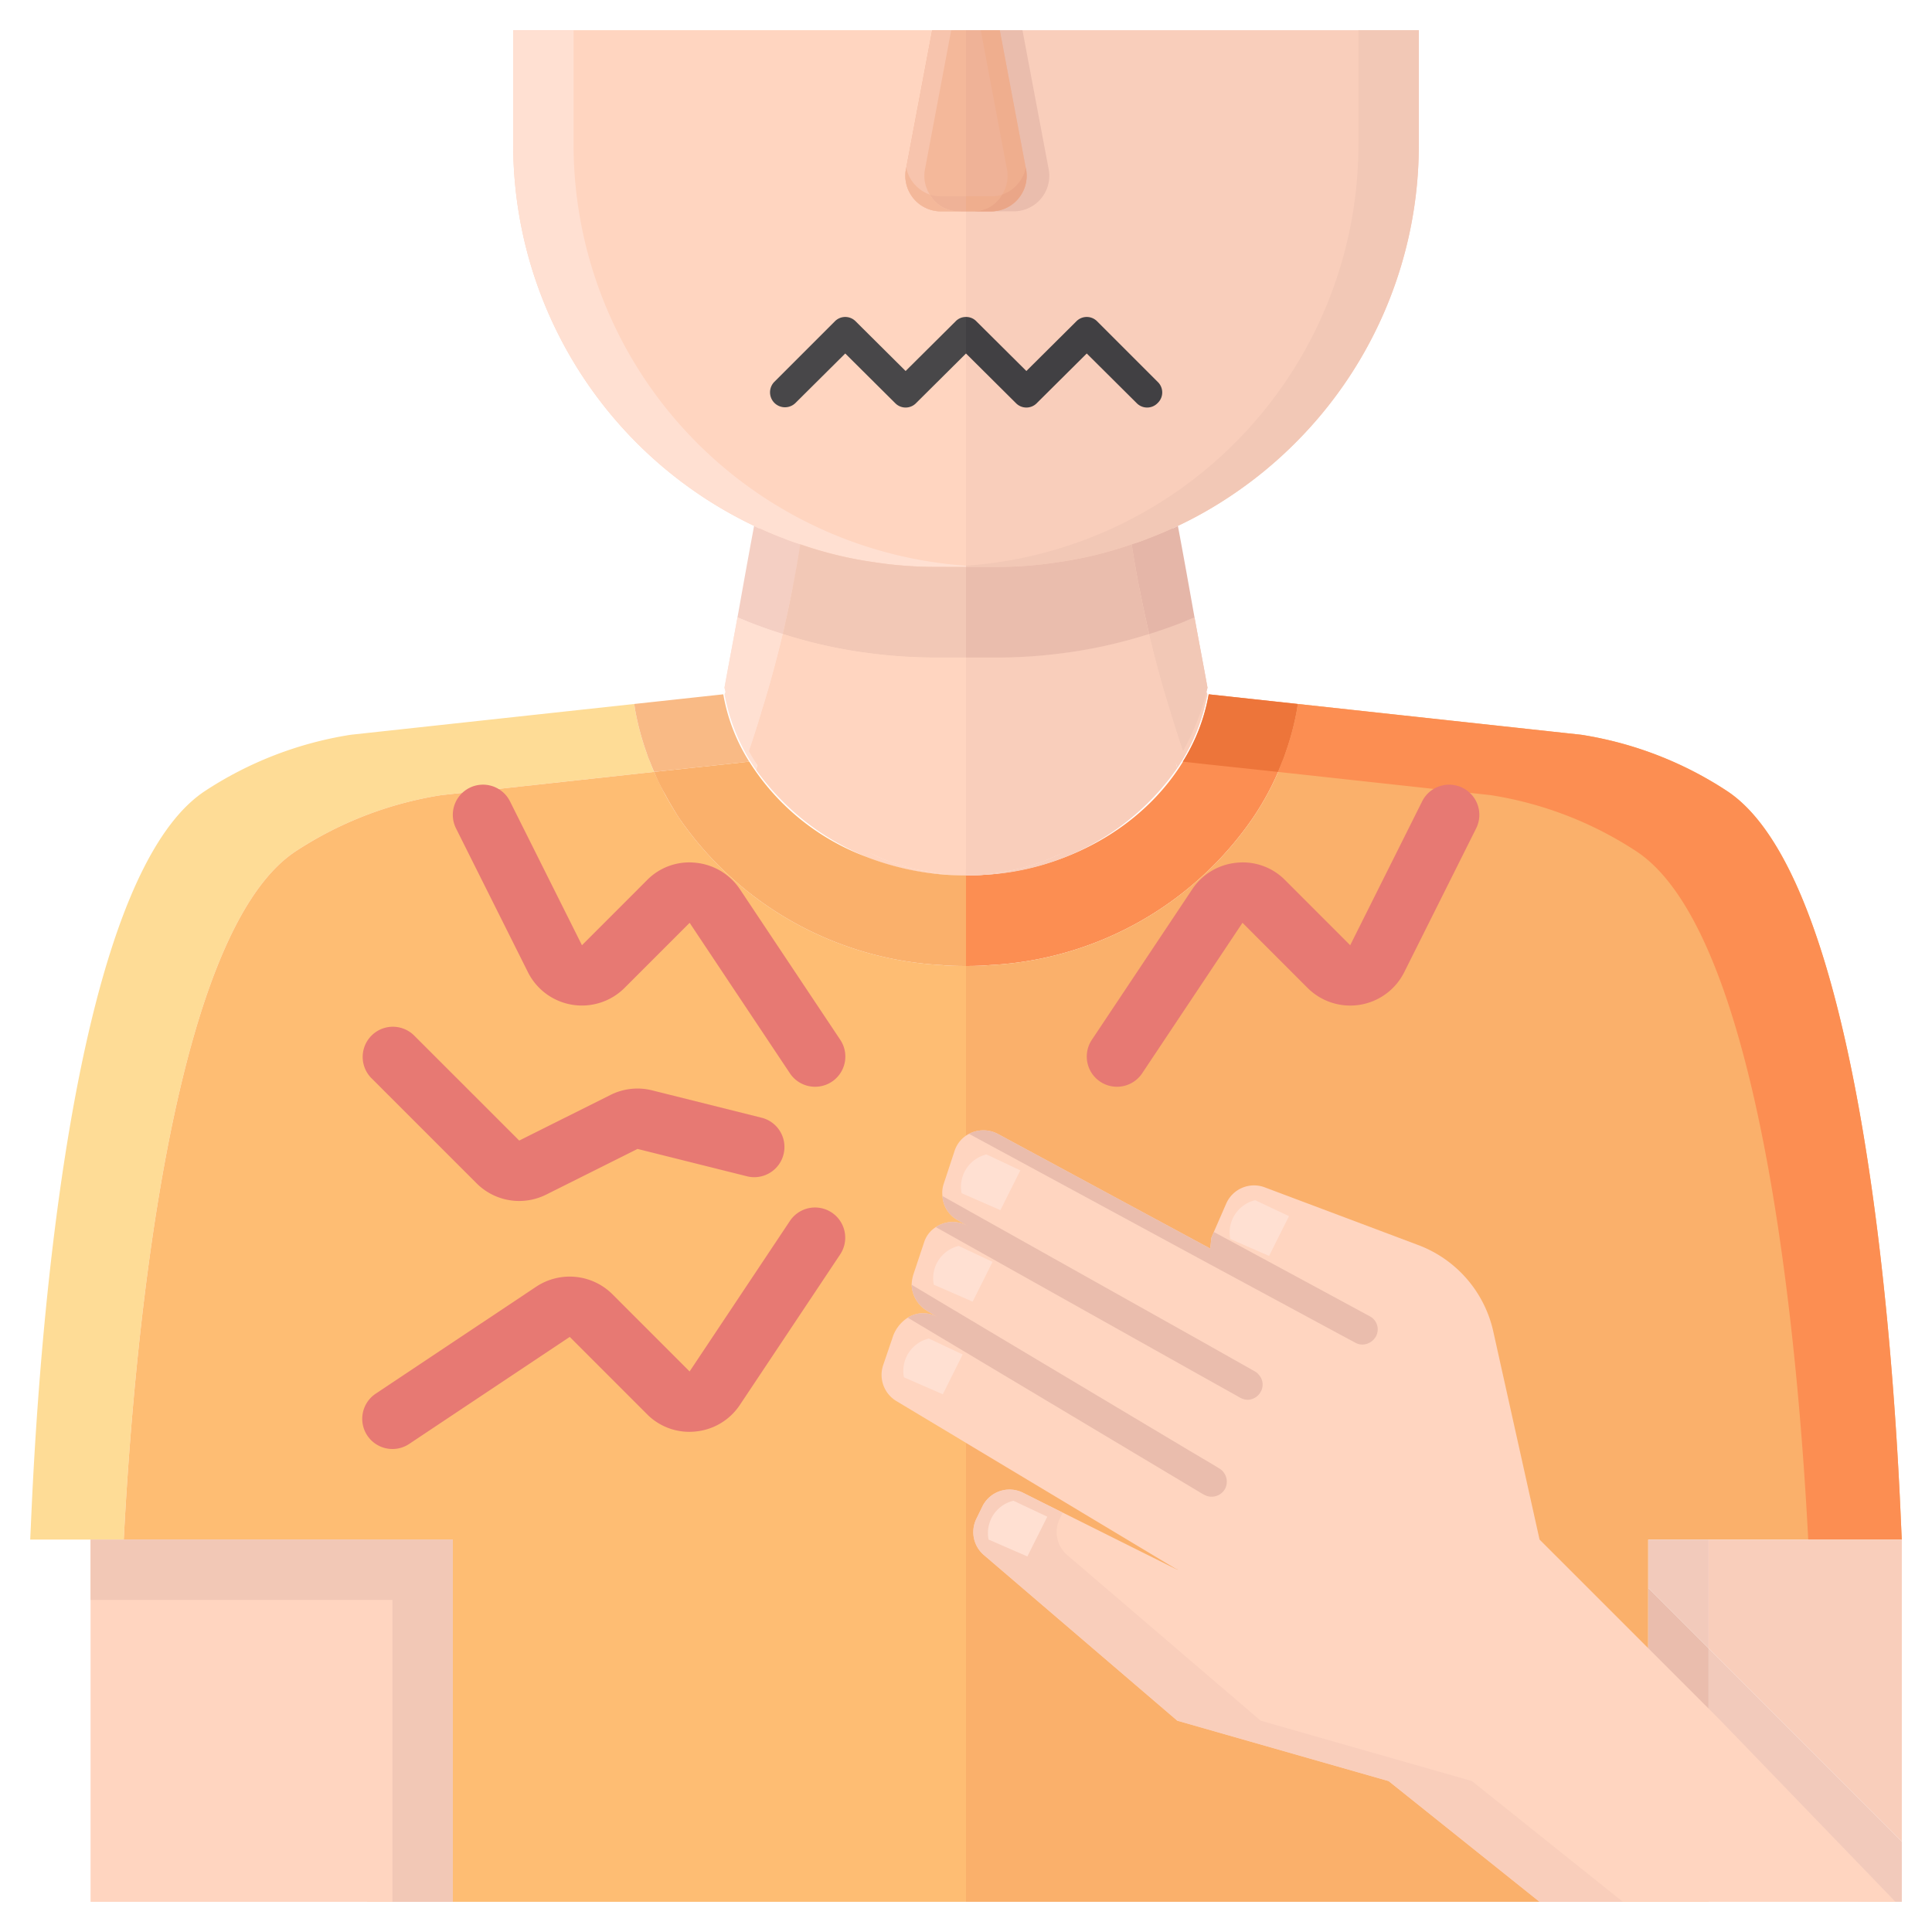 <?xml version="1.0" ?><svg viewBox="0 0 64 64" xmlns="http://www.w3.org/2000/svg"><title/><g id="Icons"><path d="M42.99,23.32l-.03.2A9.329,9.329,0,0,1,41.5,27.1a11.27,11.27,0,0,1-8.71,4.87l-.12.01c-.29.02-.64.02-.67.02V29c3.99,0,7.43-2.56,8.04-6Z" style="fill:#fc8e52"/><path d="M54.6,51V62.8l2,.05V63H32V32c.03,0,.38,0,.67-.02l.12-.01A11.27,11.27,0,0,0,41.5,27.1a9.329,9.329,0,0,0,1.46-3.58l.03-.2,9.39,1.02a12.229,12.229,0,0,1,4.84,1.87C62.4,29.65,62.93,50.02,63,51Z" style="fill:#fab06b"/><path d="M21.67,25.57l-7.05.77a12.229,12.229,0,0,0-4.84,1.87C5.48,31.07,4.38,45.59,4.1,51H1c.07-.98.6-21.35,5.78-24.79a12.229,12.229,0,0,1,4.84-1.87l9.39-1.02.03.2a9.033,9.033,0,0,0,.38,1.42c.03.1.07.19.11.29A3.454,3.454,0,0,0,21.67,25.57Z" style="fill:#fedc96"/><path d="M32,32V63H12.16l-.1-10-.01-2H4.1c.28-5.41,1.38-19.93,5.68-22.79a12.229,12.229,0,0,1,4.84-1.87l7.05-.77a9.867,9.867,0,0,0,.89,1.62,11.294,11.294,0,0,0,8.65,4.78l.08.01C31.59,32,31.97,32,32,32Z" style="fill:#febd73"/><path d="M32,20.49V29c-.022,0-.365,0-.571-.02h-.023c-.091-.02-.206-.03-.3-.05a1.013,1.013,0,0,1-.229-.04A6.382,6.382,0,0,1,26.7,26.51c-.149-.17-.275-.36-.412-.53a9.552,9.552,0,0,1-.743-1.25c-.08-.16-.148-.33-.217-.48.114-.47.263-1.03.4-1.65.217-.92.446-1.99.64-3.06a11.7,11.7,0,0,0,2.846.8,11.589,11.589,0,0,0,1.863.15Z" style="fill:#ffd5c0"/><path d="M32,17v3.49h-.93a12.43,12.43,0,0,1-4.7-.95h-.01c.14-.79.28-1.63.4-2.54Z" style="fill:#ffd5c0"/><path d="M26.366,19.54c-.194,1.07-.423,2.14-.64,3.06-.137.62-.286,1.18-.4,1.65-.057-.14-.114-.27-.16-.39-.08-.22-.16-.43-.217-.62-.08-.26-.149-.49-.206-.71-.011-.08-.034-.17-.045-.24-.058-.25-.1-.44-.126-.59.046-.36.1-.73.16-1.09l.24-1.74c.023.01.034.02.057.03A10.037,10.037,0,0,0,26.366,19.54Z" style="fill:#ffe0d2"/><path d="M26.76,17c-.12.91-.26,1.75-.4,2.54a9.558,9.558,0,0,1-1.33-.64l-.06-.03c.09-.63.17-1.25.25-1.87Z" style="fill:#f4cfc3"/><path d="M32,17v3.49h-.93a12.43,12.43,0,0,1-4.7-.95h-.01c.14-.79.28-1.63.4-2.54Z" style="fill:#f2c8b6"/><path d="M38.675,24.25c-.069.15-.137.32-.217.48a9.664,9.664,0,0,1-.743,1.25c-.137.17-.263.36-.412.53a6.381,6.381,0,0,1-4.183,2.38,1.014,1.014,0,0,1-.228.04c-.092.02-.206.03-.3.05h-.023c-.206.02-.549.02-.572.02V20.49h.926a11.589,11.589,0,0,0,1.863-.15,11.7,11.7,0,0,0,2.846-.8c.194,1.07.423,2.14.64,3.06C38.412,23.22,38.56,23.78,38.675,24.25Z" style="fill:#f9cebb"/><path d="M37.64,19.54h-.01a12.43,12.43,0,0,1-4.7.95H32V17h5.24C37.36,17.91,37.5,18.75,37.64,19.54Z" style="fill:#ffd5c0"/><path d="M39.429,21.7c-.023.15-.069.34-.126.59-.011.07-.034.16-.045.24-.058.22-.126.45-.206.71-.057.19-.137.4-.217.62-.046.12-.1.25-.16.39-.115-.47-.263-1.03-.4-1.65-.217-.92-.446-1.99-.64-3.06a9.9,9.9,0,0,0,1.325-.64c.023,0,.046-.02.069-.03.08.6.171,1.2.251,1.8C39.338,21.01,39.383,21.36,39.429,21.7Z" style="fill:#f2c8b6"/><path d="M32,20.49V29c-.022,0-.365,0-.571-.02h-.023c-.091-.02-.206-.03-.3-.05a1.013,1.013,0,0,1-.229-.04A6.382,6.382,0,0,1,26.7,26.51c-.149-.17-.275-.36-.412-.53a9.552,9.552,0,0,1-.743-1.25c-.08-.16-.148-.33-.217-.48.114-.47.263-1.03.4-1.65.217-.92.446-1.99.64-3.06a11.7,11.7,0,0,0,2.846.8,11.589,11.589,0,0,0,1.863.15Z" style="fill:#ffd5c0"/><path d="M26.366,19.54c-.194,1.07-.423,2.14-.64,3.06-.137.62-.286,1.18-.4,1.65-.057-.14-.114-.27-.16-.39-.08-.22-.16-.43-.217-.62-.08-.26-.149-.49-.206-.71-.011-.08-.034-.17-.045-.24-.058-.25-.1-.44-.126-.59.046-.36.1-.73.16-1.09l.24-1.74c.023.01.034.02.057.03A10.037,10.037,0,0,0,26.366,19.54Z" style="fill:#ffe0d2"/><path d="M38.675,24.25c-.069.15-.137.32-.217.48a9.664,9.664,0,0,1-.743,1.25c-.137.17-.263.36-.412.53a6.381,6.381,0,0,1-4.183,2.38,1.014,1.014,0,0,1-.228.04c-.092.02-.206.03-.3.05h-.023c-.206.02-.549.02-.572.02V20.49h.926a11.589,11.589,0,0,0,1.863-.15,11.7,11.7,0,0,0,2.846-.8c.194,1.07.423,2.14.64,3.06C38.412,23.22,38.56,23.78,38.675,24.25Z" style="fill:#f9cebb"/><path d="M39.429,21.7c-.023.15-.069.34-.126.59-.011.07-.034.16-.045.24-.058.22-.126.45-.206.71-.057.19-.137.4-.217.62-.046.12-.1.25-.16.39-.115-.47-.263-1.03-.4-1.65-.217-.92-.446-1.99-.64-3.06a9.9,9.9,0,0,0,1.325-.64c.023,0,.046-.02.069-.03.08.6.171,1.2.251,1.8C39.338,21.01,39.383,21.36,39.429,21.7Z" style="fill:#f2c8b6"/><path d="M39.03,18.87a11.787,11.787,0,0,1-1.39.67c-.14-.79-.28-1.63-.4-2.54h1.54C38.86,17.62,38.94,18.24,39.03,18.87Z" style="fill:#e5b6a8"/><path d="M37.64,19.54h-.01a12.43,12.43,0,0,1-4.7.95H32V17h5.24C37.36,17.91,37.5,18.75,37.64,19.54Z" style="fill:#eabdad"/><path d="M38.458,24.73a9.664,9.664,0,0,1-.743,1.25c-.137.17-.263.36-.412.53a6.381,6.381,0,0,1-4.183,2.38,1.014,1.014,0,0,1-.228.04c-.092.02-.206.03-.3.05A8.3,8.3,0,0,0,39,25.444l-.326-1.194C38.606,24.4,38.538,24.57,38.458,24.73Z" style="fill:#f9cebb"/><path d="M39.28,20.67c.058.34.1.69.149,1.03-.023.15-.069.34-.126.59-.011.07-.034.16-.045.24-.058.22-.126.45-.206.71-.057.19-.137.4-.217.62-.046.12-.1.25-.16.39L39,25.444A6.413,6.413,0,0,0,40,23,15.694,15.694,0,0,1,39.28,20.67Z" style="fill:#f9cebb"/><path d="M25.166,23.86c-.08-.22-.16-.43-.217-.62-.08-.26-.149-.49-.206-.71-.011-.08-.034-.17-.045-.24-.058-.25-.1-.44-.126-.59.046-.36.1-.73.16-1.09A15.716,15.716,0,0,1,24,23a6.453,6.453,0,0,0,1.047,2.508l.279-1.258C25.269,24.11,25.212,23.98,25.166,23.86Z" style="fill:#ffe0d2"/><path d="M30.88,28.89A6.382,6.382,0,0,1,26.7,26.51c-.149-.17-.275-.36-.412-.53a9.552,9.552,0,0,1-.743-1.25c-.08-.16-.148-.33-.217-.48l-.279,1.258a8.317,8.317,0,0,0,6.359,3.472c-.091-.02-.206-.03-.3-.05A1.013,1.013,0,0,1,30.88,28.89Z" style="fill:#ffd5c0"/><path d="M24.82,25.23l-.81.09-2.34.25c-.05-.11-.1-.23-.14-.34a2.488,2.488,0,0,1-.11-.29,9.033,9.033,0,0,1-.38-1.42l-.03-.2L23.96,23A6.128,6.128,0,0,0,24.82,25.23Z" style="fill:#f9ba85"/><path d="M42.33,25.57l7.05.77a12.229,12.229,0,0,1,4.84,1.87c4.3,2.86,5.4,17.38,5.68,22.79H63c-.07-.98-.6-21.35-5.78-24.79a12.229,12.229,0,0,0-4.84-1.87l-9.39-1.02-.03.2a9.033,9.033,0,0,1-.38,1.42c-.03.1-.07.19-.11.29A3.454,3.454,0,0,1,42.33,25.57Z" style="fill:#fc8e52"/><path d="M39.18,25.23l.81.09,2.34.25c.05-.11.1-.23.14-.34a2.488,2.488,0,0,0,.11-.29,9.033,9.033,0,0,0,.38-1.42l.03-.2L40.04,23A6.128,6.128,0,0,1,39.18,25.23Z" style="fill:#ed753a"/><path d="M32,29v3c-.03,0-.41,0-.71-.02l-.08-.01a11.294,11.294,0,0,1-8.65-4.78c-.1-.14-.19-.29-.28-.44s-.17-.29-.25-.44a5.6,5.6,0,0,1-.36-.74l2.34-.25.81-.09a7.786,7.786,0,0,0,3.87,3.15A9.06,9.06,0,0,0,32,29Z" style="fill:#fab06b"/><path d="M32,1V18.78H31a14,14,0,0,1-14-14V1Z" style="fill:#ffd5c0"/><path d="M32,18.74v.04H31a14,14,0,0,1-14-14V1h2V4.78a13.991,13.991,0,0,0,7.98,12.64A13.916,13.916,0,0,0,32,18.74Z" style="fill:#ffe0d2"/><path d="M47,1V4.78a13.944,13.944,0,0,1-4.04,9.84,14.724,14.724,0,0,1-2.24,1.84,13.5,13.5,0,0,1-1.7.96A13.983,13.983,0,0,1,33,18.78H32V1Z" style="fill:#f9cebb"/><path d="M47,1V4.78a13.944,13.944,0,0,1-4.04,9.84,13.626,13.626,0,0,1-2.24,1.84,13.5,13.5,0,0,1-1.7.96A13.983,13.983,0,0,1,33,18.78H32v-.04a13.916,13.916,0,0,0,5.02-1.32A13.991,13.991,0,0,0,45,4.78V1Z" style="fill:#f2c8b6"/><path d="M32,21.783v7c-.02,0-.39,0-.61-.02-.12-.01-.24-.02-.35-.04a.986.986,0,0,1-.24-.03,7.7,7.7,0,0,1-4.51-1.96c-.16-.14-.3-.29-.44-.43a7.982,7.982,0,0,1-.8-1.03,4.231,4.231,0,0,1-.24-.4c.13-.38.28-.84.43-1.35.24-.76.48-1.64.69-2.52a16.155,16.155,0,0,0,3.07.66,16.647,16.647,0,0,0,2,.12Z" style="fill:#ffd5c0"/><path d="M32,18.783v3H31a16.647,16.647,0,0,1-2-.12A16.155,16.155,0,0,1,25.93,21c.21-.9.41-1.89.58-2.97a12.924,12.924,0,0,0,2.49.6,13.168,13.168,0,0,0,2,.15Z" style="fill:#ffd5c0"/><path d="M25.93,21c-.21.88-.45,1.76-.69,2.52-.15.51-.3.97-.43,1.35-.06-.11-.12-.22-.17-.32a5.45,5.45,0,0,1-.23-.51c-.09-.21-.16-.4-.22-.58-.02-.07-.04-.14-.06-.2-.06-.2-.1-.36-.13-.48.14-.78.29-1.55.43-2.33A15.816,15.816,0,0,0,25.93,21Z" style="fill:#ffe0d2"/><path d="M26.51,18.033c-.17,1.08-.37,2.07-.58,2.97a15.816,15.816,0,0,1-1.5-.55c.18-1.01.36-2.02.55-3.03a10.254,10.254,0,0,0,.96.41A4.3,4.3,0,0,0,26.51,18.033Z" style="fill:#f4cfc3"/><path d="M32,18.783v3H31a16.647,16.647,0,0,1-2-.12A16.155,16.155,0,0,1,25.93,21c.21-.9.41-1.89.58-2.97a12.924,12.924,0,0,0,2.49.6,13.168,13.168,0,0,0,2,.15Z" style="fill:#f2c8b6"/><path d="M32,21.783v7c.02,0,.39,0,.61-.02.12-.01.24-.02.35-.04a.986.986,0,0,0,.24-.03,7.7,7.7,0,0,0,4.51-1.96c.16-.14.3-.29.44-.43a7.982,7.982,0,0,0,.8-1.03,4.231,4.231,0,0,0,.24-.4c-.13-.38-.28-.84-.43-1.35-.24-.76-.48-1.64-.69-2.52a16.155,16.155,0,0,1-3.07.66,16.647,16.647,0,0,1-2,.12Z" style="fill:#f9cebb"/><path d="M32,18.783v3h1a16.647,16.647,0,0,0,2-.12A16.155,16.155,0,0,0,38.07,21c-.21-.9-.41-1.89-.58-2.97a12.924,12.924,0,0,1-2.49.6,13.168,13.168,0,0,1-2,.15Z" style="fill:#ffd5c0"/><path d="M38.07,21c.21.88.45,1.76.69,2.52.15.51.3.97.43,1.35.06-.11.12-.22.17-.32a5.45,5.45,0,0,0,.23-.51c.09-.21.16-.4.22-.58.02-.07.04-.14.06-.2.06-.2.1-.36.13-.48-.14-.78-.29-1.55-.43-2.33A15.816,15.816,0,0,1,38.07,21Z" style="fill:#f2c8b6"/><path d="M32,21.783v7c-.02,0-.39,0-.61-.02-.12-.01-.24-.02-.35-.04a.986.986,0,0,1-.24-.03,7.7,7.7,0,0,1-4.51-1.96c-.16-.14-.3-.29-.44-.43a7.982,7.982,0,0,1-.8-1.03,4.231,4.231,0,0,1-.24-.4c.13-.38.28-.84.43-1.35.24-.76.48-1.64.69-2.52a16.155,16.155,0,0,0,3.07.66,16.647,16.647,0,0,0,2,.12Z" style="fill:#ffd5c0"/><path d="M25.93,21c-.21.88-.45,1.76-.69,2.52-.15.51-.3.97-.43,1.35-.06-.11-.12-.22-.17-.32a5.45,5.45,0,0,1-.23-.51c-.09-.21-.16-.4-.22-.58-.02-.07-.04-.14-.06-.2-.06-.2-.1-.36-.13-.48.14-.78.29-1.55.43-2.33A15.816,15.816,0,0,0,25.93,21Z" style="fill:#ffe0d2"/><path d="M32,21.783v7c.02,0,.39,0,.61-.02.12-.01.24-.02.35-.04a.986.986,0,0,0,.24-.03,7.7,7.7,0,0,0,4.51-1.96c.16-.14.3-.29.44-.43a7.982,7.982,0,0,0,.8-1.03,4.231,4.231,0,0,0,.24-.4c-.13-.38-.28-.84-.43-1.35-.24-.76-.48-1.64-.69-2.52a16.155,16.155,0,0,1-3.07.66,16.647,16.647,0,0,1-2,.12Z" style="fill:#f9cebb"/><path d="M38.07,21c.21.88.45,1.76.69,2.52.15.51.3.97.43,1.35.06-.11.12-.22.17-.32a5.45,5.45,0,0,0,.23-.51c.09-.21.16-.4.22-.58.02-.07.04-.14.06-.2.06-.2.1-.36.13-.48-.14-.78-.29-1.55-.43-2.33A15.816,15.816,0,0,1,38.07,21Z" style="fill:#f2c8b6"/><path d="M37.49,18.033c.17,1.08.37,2.07.58,2.97a15.816,15.816,0,0,0,1.5-.55c-.18-1.01-.36-2.02-.55-3.03a10.254,10.254,0,0,1-.96.41A4.3,4.3,0,0,1,37.49,18.033Z" style="fill:#e5b6a8"/><path d="M32,18.783v3h1a16.647,16.647,0,0,0,2-.12A16.155,16.155,0,0,0,38.07,21c-.21-.9-.41-1.89-.58-2.97a12.924,12.924,0,0,1-2.49.6,13.168,13.168,0,0,1-2,.15Z" style="fill:#eabdad"/><path d="M32,10.5v1.21l-1.65,1.64a.483.483,0,0,1-.7,0L28,11.71l-1.65,1.64a.495.495,0,0,1-.7-.7l2-2a.483.483,0,0,1,.7,0L30,12.29l1.65-1.64A.469.469,0,0,1,32,10.5Z" style="fill:#484749"/><path d="M38.35,13.35a.483.483,0,0,1-.7,0L36,11.71l-1.65,1.64a.483.483,0,0,1-.7,0L32,11.71V10.5a.469.469,0,0,1,.35.15L34,12.29l1.65-1.64a.483.483,0,0,1,.7,0l2,2A.483.483,0,0,1,38.35,13.35Z" style="fill:#414043"/><path d="M34.73,5.56,33.87,1H31.63l-.86,4.56A1.179,1.179,0,0,0,31.87,7h1.76A1.179,1.179,0,0,0,34.73,5.56Z" style="fill:#eabdad"/><path d="M32,1V7h-.88a1.179,1.179,0,0,1-1.1-1.44L30.88,1Z" style="fill:#f4b89a"/><path d="M32.88,7H32V1h1.12l.86,4.56A1.179,1.179,0,0,1,32.88,7Z" style="fill:#efb297"/><path d="M31.75,7h-.63a1.179,1.179,0,0,1-1.1-1.44L30.88,1h.63l-.86,4.56A1.179,1.179,0,0,0,31.75,7Z" style="fill:#f7c4ad"/><path d="M32.248,7h.63a1.179,1.179,0,0,0,1.1-1.44L33.118,1h-.63l.86,4.56A1.179,1.179,0,0,1,32.248,7Z" style="fill:#efae8e"/><path d="M32,6.5V7h-.25a1.085,1.085,0,0,1-.94-.55,1.059,1.059,0,0,0,.31.05Z" style="fill:#efb297"/><path d="M31.75,7h-.63a1.179,1.179,0,0,1-1.1-1.44,1.212,1.212,0,0,0,.79.89A1.085,1.085,0,0,0,31.75,7Z" style="fill:#f4b89a"/><path d="M32.88,7h-.63a1.085,1.085,0,0,0,.94-.55,1.212,1.212,0,0,0,.79-.89A1.179,1.179,0,0,1,32.88,7Z" style="fill:#eaa688"/><path d="M33.19,6.45a1.085,1.085,0,0,1-.94.55H32V6.5h.88A1.059,1.059,0,0,0,33.19,6.45Z" style="fill:#efae8e"/><polygon points="56.6 54.6 56.6 62.85 54.6 62.8 54.6 52.6 56.6 54.6" style="fill:#eabdad"/><polygon points="56.6 51 56.6 54.6 54.6 52.6 54.6 51 56.6 51" style="fill:#f2cabb"/><polygon points="63 61 63 63 62 63 56.6 62.85 56.6 54.6 63 61" style="fill:#f2cabb"/><polygon points="63 51 63 61 56.6 54.6 56.6 51 63 51" style="fill:#f9cebb"/><path d="M40,49l-.16.49L39,52l-9.31-5.59a1.012,1.012,0,0,1-.44-1.17l.31-.91a1.224,1.224,0,0,1,.51-.68.948.948,0,0,1,1-.01l8.28,4.97Z" style="fill:#ffd5c0"/><path d="M41.08,45.81l-.14.41-.77,2.29L40,49l-.65-.39-8.28-4.97-.38-.23a1.045,1.045,0,0,1-.49-.85,1.248,1.248,0,0,1,.05-.32l.36-1.08a.919.919,0,0,1,.39-.51.992.992,0,0,1,1.05-.04l7.67,4.41Z" style="fill:#ffd5c0"/><path d="M45,44l-.53.25-2.78,1.28-.61.28-1.36-.79-7.67-4.41-.34-.2a.968.968,0,0,1-.49-.79.913.913,0,0,1,.04-.4l.36-1.09a.975.975,0,0,1,.48-.57,1.028,1.028,0,0,1,.95,0l7.04,3.8Z" style="fill:#ffd5c0"/><path d="M62.79,63H51l-5-4-7-2-6.41-5.49a1,1,0,0,1-.24-1.21l.2-.41a1,1,0,0,1,1.34-.44L39,52l.29-2.84.12-1.1.26-2.55.05-.49.06-.6.26-2.56.05-.5.04-.36.08-.19.41-.94a1.006,1.006,0,0,1,1.27-.54l5.08,1.91a3.98,3.98,0,0,1,2.5,2.88L51,51l6,6,4.73,4.9Z" style="fill:#ffd5c0"/><path d="M53.76,63H51l-5-4-7-2-6.41-5.49a1,1,0,0,1-.24-1.21l.2-.41a1,1,0,0,1,1.34-.44l1.31.66-.09.19a1,1,0,0,0,.24,1.21L41.76,57l7,2Z" style="fill:#f9cebb"/><rect height="12" style="fill:#ffd5c0" width="12" x="3" y="51"/><polygon points="15 51 15 63 13 63 13 53 3 53 3 51 15 51" style="fill:#f2c8b6"/><path d="M27,36a1,1,0,0,1-.833-.445L22.845,30.57l-2.156,2.156a2,2,0,0,1-3.2-.52l-2.38-4.759a1,1,0,1,1,1.789-.894l2.38,4.759,2.156-2.157a1.959,1.959,0,0,1,1.611-.575,1.991,1.991,0,0,1,1.467.88l3.323,4.985A1,1,0,0,1,27,36Z" style="fill:#e77973"/><path d="M37,36a1,1,0,0,1-.831-1.555l3.324-4.985a1.991,1.991,0,0,1,1.466-.88,1.966,1.966,0,0,1,1.612.575l2.156,2.157,2.38-4.759a1,1,0,1,1,1.789.894l-2.38,4.76a2,2,0,0,1-3.2.52l-2.157-2.158-3.324,4.986A1,1,0,0,1,37,36Z" style="fill:#e77973"/><path d="M13,48a1,1,0,0,1-.555-1.832l5.318-3.545a2.008,2.008,0,0,1,2.523.249l2.558,2.559,3.323-4.986a1,1,0,0,1,1.664,1.11L24.509,46.54a1.991,1.991,0,0,1-1.467.88,1.97,1.97,0,0,1-1.611-.575l-2.558-2.558-5.318,3.545A.994.994,0,0,1,13,48Z" style="fill:#e77973"/><path d="M17.2,39.784a1.994,1.994,0,0,1-1.414-.587l-3.491-3.49a1,1,0,0,1,1.414-1.414l3.491,3.49,3.024-1.512a1.993,1.993,0,0,1,1.38-.151l3.641.91a1,1,0,0,1-.485,1.94l-3.641-.91-3.025,1.512A2,2,0,0,1,17.2,39.784Z" style="fill:#e77973"/><path d="M42.7,40.286l-.66,1.318-1.285-.56a1.1,1.1,0,0,1,.824-1.286Z" style="fill:#ffe0d2"/><path d="M33.8,38.769l-.66,1.319-1.285-.561a1.1,1.1,0,0,1,.824-1.285Z" style="fill:#ffe0d2"/><path d="M32.88,41.8l-.66,1.319-1.286-.561a1.1,1.1,0,0,1,.825-1.285Z" style="fill:#ffe0d2"/><path d="M31.89,44.868l-.659,1.319-1.286-.561a1.1,1.1,0,0,1,.825-1.285Z" style="fill:#ffe0d2"/><path d="M34.693,50.242l-.66,1.318L32.748,51a1.1,1.1,0,0,1,.824-1.286Z" style="fill:#ffe0d2"/><path d="M40.57,49.34a.507.507,0,0,1-.43.24.484.484,0,0,1-.26-.07l-.04-.02-.55-.33-9.22-5.51a.948.948,0,0,1,1-.01l-.38-.23a1.045,1.045,0,0,1-.49-.85l9.21,5.5.76.45.23.14A.511.511,0,0,1,40.57,49.34Z" style="fill:#eabdad"/><path d="M41.76,46.11a.505.505,0,0,1-.43.26.553.553,0,0,1-.25-.07l-.14-.08-1.27-.71L31,40.65a.992.992,0,0,1,1.05-.04l-.34-.2a.968.968,0,0,1-.49-.79l8.56,4.8,1.79,1.01a.4.4,0,0,1,.12.1A.482.482,0,0,1,41.76,46.11Z" style="fill:#eabdad"/><path d="M45.58,44.27a.526.526,0,0,1-.45.27.465.465,0,0,1-.23-.06l-.43-.23-4.43-2.39-7.94-4.3a1.028,1.028,0,0,1,.95,0l7.04,3.8.04-.36.08-.19,5.16,2.79A.49.49,0,0,1,45.58,44.27Z" style="fill:#eabdad"/></g></svg>